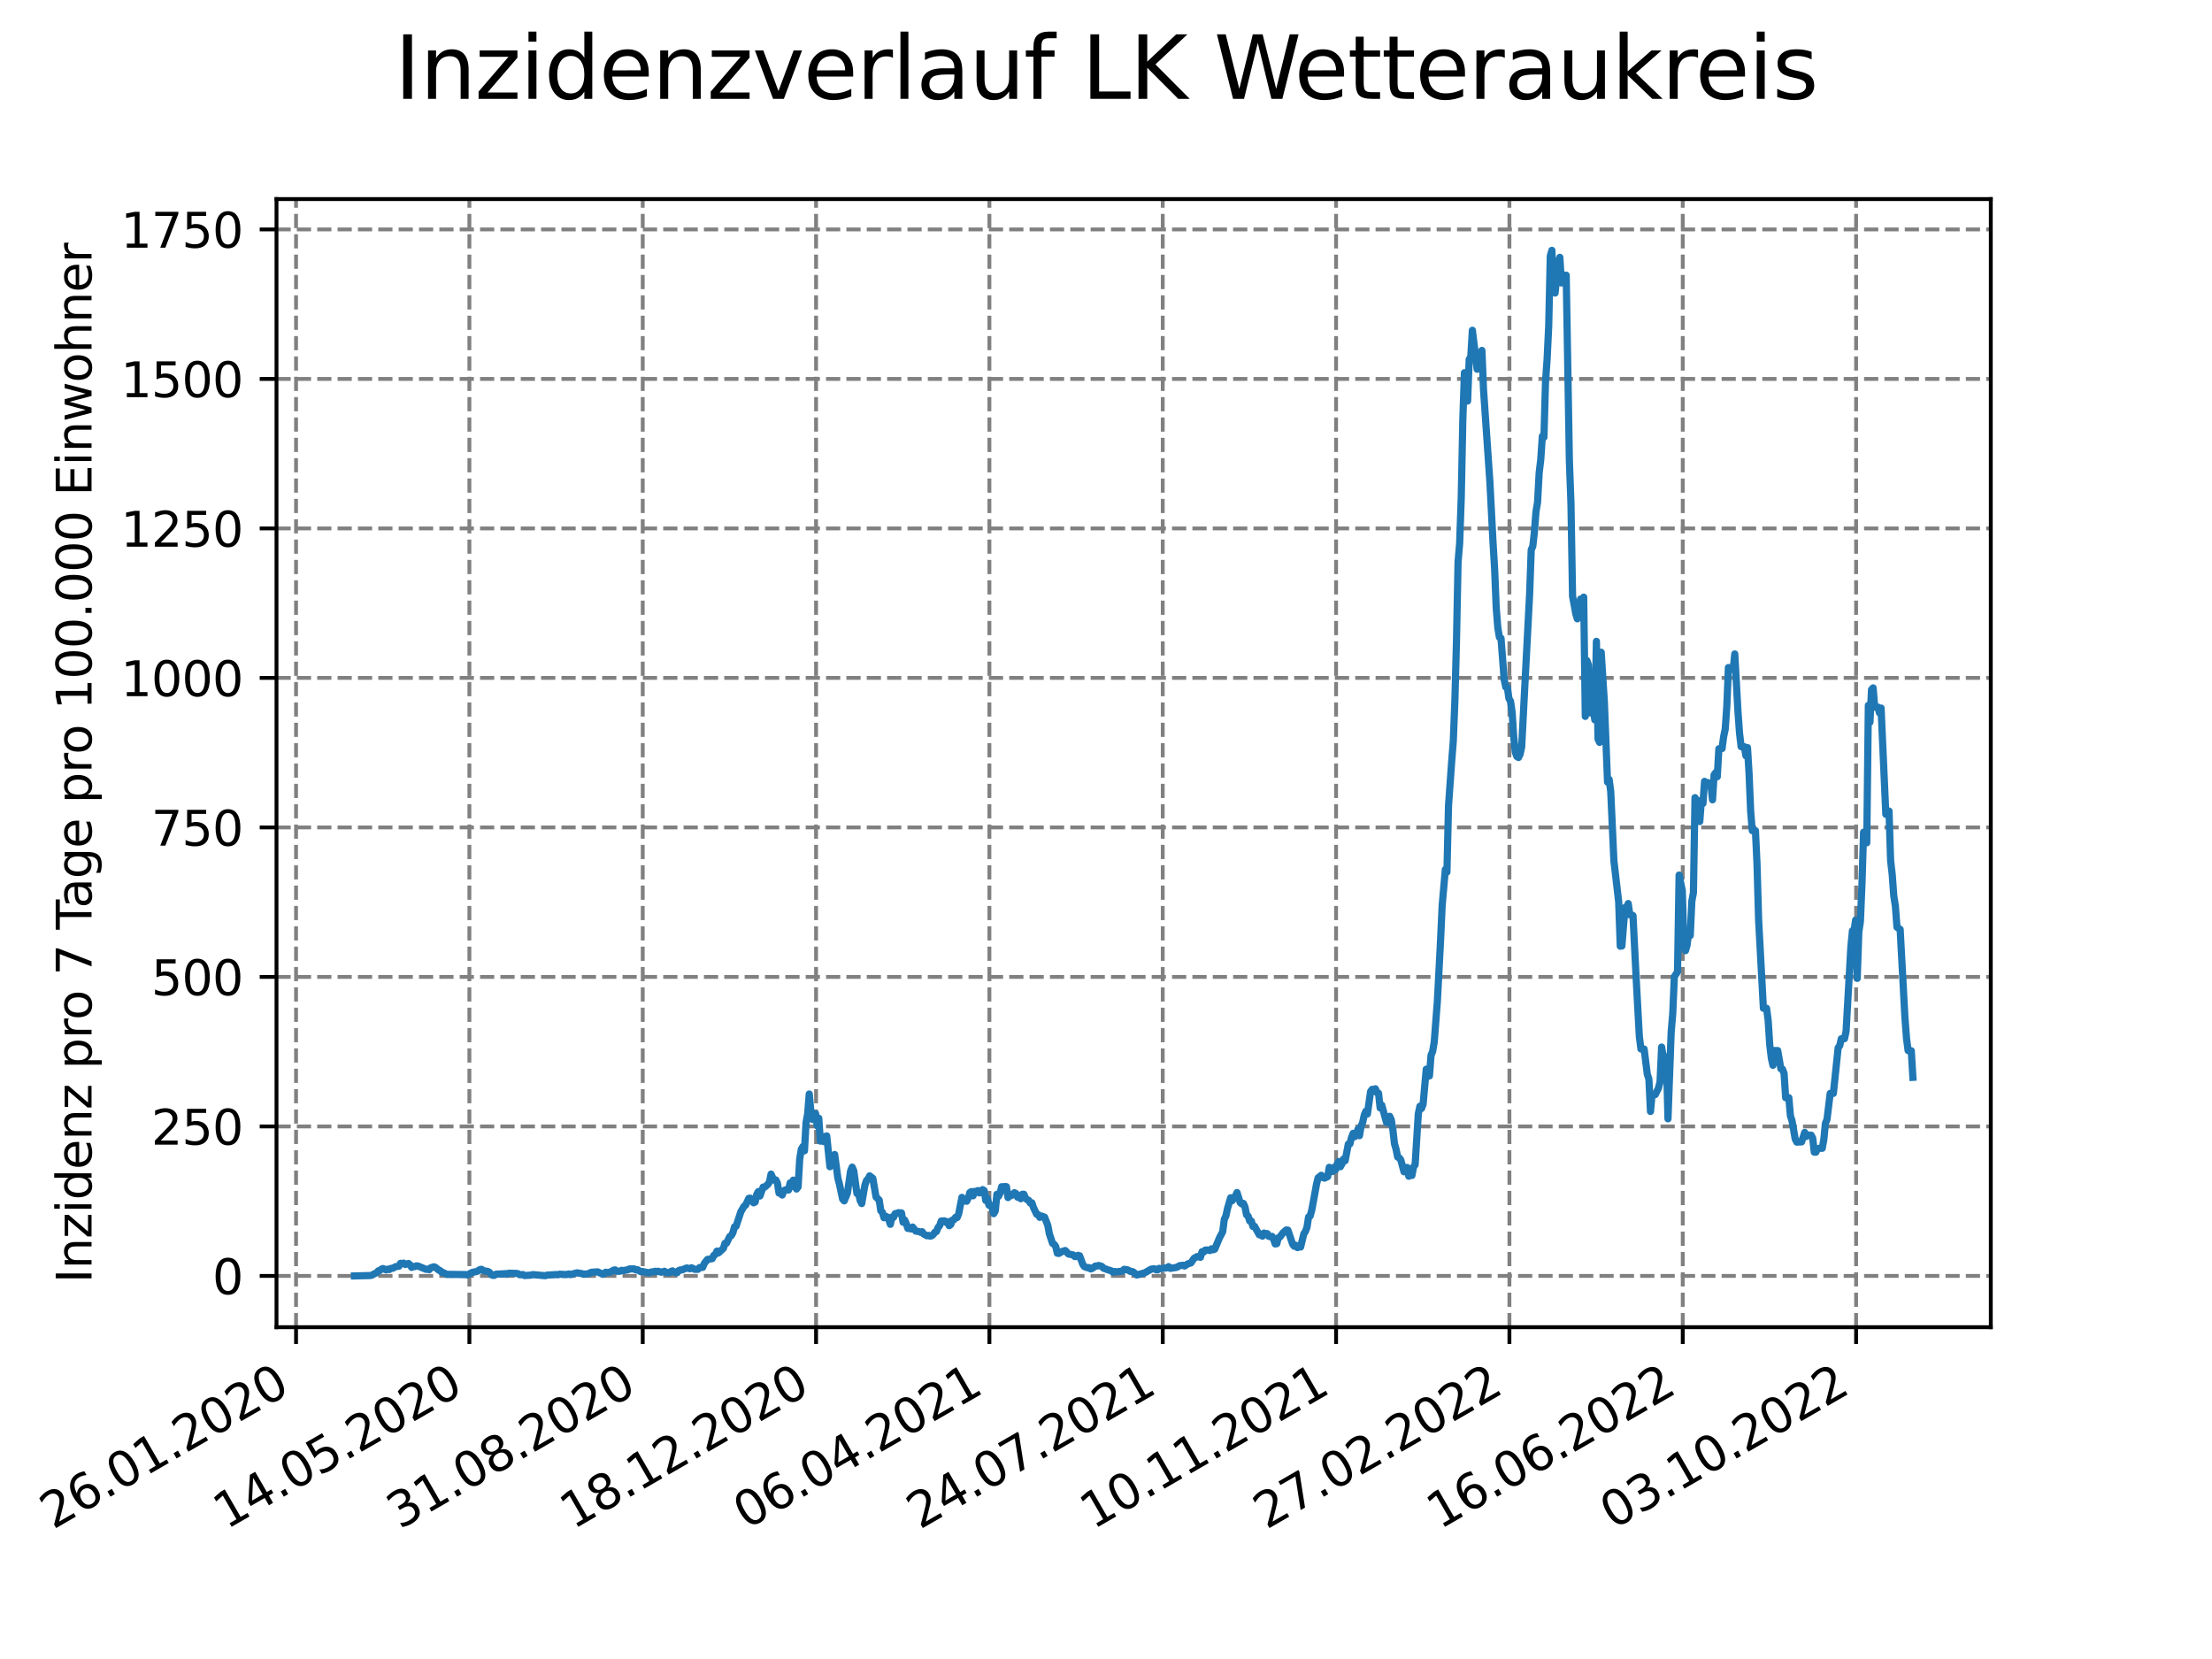 <?xml version="1.0" encoding="utf-8" standalone="no"?>
<!DOCTYPE svg PUBLIC "-//W3C//DTD SVG 1.1//EN"
  "http://www.w3.org/Graphics/SVG/1.1/DTD/svg11.dtd">
<svg xmlns:xlink="http://www.w3.org/1999/xlink" width="460.8pt" height="345.6pt" viewBox="0 0 460.8 345.6" xmlns="http://www.w3.org/2000/svg" version="1.1">
 <defs>
  <style type="text/css">*{stroke-linejoin: round; stroke-linecap: butt}</style>
 </defs>
 <g id="figure_1">
  <g id="patch_1">
   <path d="M 0 345.6 
L 460.8 345.6 
L 460.8 0 
L 0 0 
z
" style="fill: #ffffff"/>
  </g>
  <g id="axes_1">
   <g id="patch_2">
    <path d="M 57.6 276.48 
L 414.72 276.48 
L 414.72 41.472 
L 57.6 41.472 
z
" style="fill: #ffffff"/>
   </g>
   <g id="matplotlib.axis_1">
    <g id="xtick_1">
     <g id="line2d_1">
      <path d="M 61.672 276.48 
L 61.672 41.472 
" clip-path="url(#p10d4d85342)" style="fill: none; stroke-dasharray: 2.96,1.28; stroke-dashoffset: 0; stroke: #808080; stroke-width: 0.8"/>
     </g>
     <g id="line2d_2">
      <defs>
       <path id="ma38d3b2613" d="M 0 0 
L 0 3.5 
" style="stroke: #000000; stroke-width: 0.8"/>
      </defs>
      <g>
       <use xlink:href="#ma38d3b2613" x="61.672" y="276.48" style="stroke: #000000; stroke-width: 0.8"/>
      </g>
     </g>
     <g id="text_1">
      <!-- 26.01.2020 -->
      <g transform="translate(11.047 318.689) rotate(-30) scale(0.1 -0.1)">
       <defs>
        <path id="DejaVuSans-32" d="M 1228 531 
L 3431 531 
L 3431 0 
L 469 0 
L 469 531 
Q 828 903 1448 1529 
Q 2069 2156 2228 2338 
Q 2531 2678 2651 2914 
Q 2772 3150 2772 3378 
Q 2772 3750 2511 3984 
Q 2250 4219 1831 4219 
Q 1534 4219 1204 4116 
Q 875 4013 500 3803 
L 500 4441 
Q 881 4594 1212 4672 
Q 1544 4750 1819 4750 
Q 2544 4750 2975 4387 
Q 3406 4025 3406 3419 
Q 3406 3131 3298 2873 
Q 3191 2616 2906 2266 
Q 2828 2175 2409 1742 
Q 1991 1309 1228 531 
z
" transform="scale(0.016)"/>
        <path id="DejaVuSans-36" d="M 2113 2584 
Q 1688 2584 1439 2293 
Q 1191 2003 1191 1497 
Q 1191 994 1439 701 
Q 1688 409 2113 409 
Q 2538 409 2786 701 
Q 3034 994 3034 1497 
Q 3034 2003 2786 2293 
Q 2538 2584 2113 2584 
z
M 3366 4563 
L 3366 3988 
Q 3128 4100 2886 4159 
Q 2644 4219 2406 4219 
Q 1781 4219 1451 3797 
Q 1122 3375 1075 2522 
Q 1259 2794 1537 2939 
Q 1816 3084 2150 3084 
Q 2853 3084 3261 2657 
Q 3669 2231 3669 1497 
Q 3669 778 3244 343 
Q 2819 -91 2113 -91 
Q 1303 -91 875 529 
Q 447 1150 447 2328 
Q 447 3434 972 4092 
Q 1497 4750 2381 4750 
Q 2619 4750 2861 4703 
Q 3103 4656 3366 4563 
z
" transform="scale(0.016)"/>
        <path id="DejaVuSans-2e" d="M 684 794 
L 1344 794 
L 1344 0 
L 684 0 
L 684 794 
z
" transform="scale(0.016)"/>
        <path id="DejaVuSans-30" d="M 2034 4250 
Q 1547 4250 1301 3770 
Q 1056 3291 1056 2328 
Q 1056 1369 1301 889 
Q 1547 409 2034 409 
Q 2525 409 2770 889 
Q 3016 1369 3016 2328 
Q 3016 3291 2770 3770 
Q 2525 4250 2034 4250 
z
M 2034 4750 
Q 2819 4750 3233 4129 
Q 3647 3509 3647 2328 
Q 3647 1150 3233 529 
Q 2819 -91 2034 -91 
Q 1250 -91 836 529 
Q 422 1150 422 2328 
Q 422 3509 836 4129 
Q 1250 4750 2034 4750 
z
" transform="scale(0.016)"/>
        <path id="DejaVuSans-31" d="M 794 531 
L 1825 531 
L 1825 4091 
L 703 3866 
L 703 4441 
L 1819 4666 
L 2450 4666 
L 2450 531 
L 3481 531 
L 3481 0 
L 794 0 
L 794 531 
z
" transform="scale(0.016)"/>
       </defs>
       <use xlink:href="#DejaVuSans-32"/>
       <use xlink:href="#DejaVuSans-36" x="63.623"/>
       <use xlink:href="#DejaVuSans-2e" x="127.246"/>
       <use xlink:href="#DejaVuSans-30" x="159.033"/>
       <use xlink:href="#DejaVuSans-31" x="222.656"/>
       <use xlink:href="#DejaVuSans-2e" x="286.279"/>
       <use xlink:href="#DejaVuSans-32" x="318.066"/>
       <use xlink:href="#DejaVuSans-30" x="381.689"/>
       <use xlink:href="#DejaVuSans-32" x="445.312"/>
       <use xlink:href="#DejaVuSans-30" x="508.936"/>
      </g>
     </g>
    </g>
    <g id="xtick_2">
     <g id="line2d_3">
      <path d="M 97.782 276.48 
L 97.782 41.472 
" clip-path="url(#p10d4d85342)" style="fill: none; stroke-dasharray: 2.96,1.28; stroke-dashoffset: 0; stroke: #808080; stroke-width: 0.8"/>
     </g>
     <g id="line2d_4">
      <g>
       <use xlink:href="#ma38d3b2613" x="97.782" y="276.48" style="stroke: #000000; stroke-width: 0.8"/>
      </g>
     </g>
     <g id="text_2">
      <!-- 14.05.2020 -->
      <g transform="translate(47.156 318.689) rotate(-30) scale(0.1 -0.1)">
       <defs>
        <path id="DejaVuSans-34" d="M 2419 4116 
L 825 1625 
L 2419 1625 
L 2419 4116 
z
M 2253 4666 
L 3047 4666 
L 3047 1625 
L 3713 1625 
L 3713 1100 
L 3047 1100 
L 3047 0 
L 2419 0 
L 2419 1100 
L 313 1100 
L 313 1709 
L 2253 4666 
z
" transform="scale(0.016)"/>
        <path id="DejaVuSans-35" d="M 691 4666 
L 3169 4666 
L 3169 4134 
L 1269 4134 
L 1269 2991 
Q 1406 3038 1543 3061 
Q 1681 3084 1819 3084 
Q 2600 3084 3056 2656 
Q 3513 2228 3513 1497 
Q 3513 744 3044 326 
Q 2575 -91 1722 -91 
Q 1428 -91 1123 -41 
Q 819 9 494 109 
L 494 744 
Q 775 591 1075 516 
Q 1375 441 1709 441 
Q 2250 441 2565 725 
Q 2881 1009 2881 1497 
Q 2881 1984 2565 2268 
Q 2250 2553 1709 2553 
Q 1456 2553 1204 2497 
Q 953 2441 691 2322 
L 691 4666 
z
" transform="scale(0.016)"/>
       </defs>
       <use xlink:href="#DejaVuSans-31"/>
       <use xlink:href="#DejaVuSans-34" x="63.623"/>
       <use xlink:href="#DejaVuSans-2e" x="127.246"/>
       <use xlink:href="#DejaVuSans-30" x="159.033"/>
       <use xlink:href="#DejaVuSans-35" x="222.656"/>
       <use xlink:href="#DejaVuSans-2e" x="286.279"/>
       <use xlink:href="#DejaVuSans-32" x="318.066"/>
       <use xlink:href="#DejaVuSans-30" x="381.689"/>
       <use xlink:href="#DejaVuSans-32" x="445.312"/>
       <use xlink:href="#DejaVuSans-30" x="508.936"/>
      </g>
     </g>
    </g>
    <g id="xtick_3">
     <g id="line2d_5">
      <path d="M 133.891 276.48 
L 133.891 41.472 
" clip-path="url(#p10d4d85342)" style="fill: none; stroke-dasharray: 2.96,1.28; stroke-dashoffset: 0; stroke: #808080; stroke-width: 0.8"/>
     </g>
     <g id="line2d_6">
      <g>
       <use xlink:href="#ma38d3b2613" x="133.891" y="276.48" style="stroke: #000000; stroke-width: 0.8"/>
      </g>
     </g>
     <g id="text_3">
      <!-- 31.08.2020 -->
      <g transform="translate(83.266 318.689) rotate(-30) scale(0.1 -0.1)">
       <defs>
        <path id="DejaVuSans-33" d="M 2597 2516 
Q 3050 2419 3304 2112 
Q 3559 1806 3559 1356 
Q 3559 666 3084 287 
Q 2609 -91 1734 -91 
Q 1441 -91 1130 -33 
Q 819 25 488 141 
L 488 750 
Q 750 597 1062 519 
Q 1375 441 1716 441 
Q 2309 441 2620 675 
Q 2931 909 2931 1356 
Q 2931 1769 2642 2001 
Q 2353 2234 1838 2234 
L 1294 2234 
L 1294 2753 
L 1863 2753 
Q 2328 2753 2575 2939 
Q 2822 3125 2822 3475 
Q 2822 3834 2567 4026 
Q 2313 4219 1838 4219 
Q 1578 4219 1281 4162 
Q 984 4106 628 3988 
L 628 4550 
Q 988 4650 1302 4700 
Q 1616 4750 1894 4750 
Q 2613 4750 3031 4423 
Q 3450 4097 3450 3541 
Q 3450 3153 3228 2886 
Q 3006 2619 2597 2516 
z
" transform="scale(0.016)"/>
        <path id="DejaVuSans-38" d="M 2034 2216 
Q 1584 2216 1326 1975 
Q 1069 1734 1069 1313 
Q 1069 891 1326 650 
Q 1584 409 2034 409 
Q 2484 409 2743 651 
Q 3003 894 3003 1313 
Q 3003 1734 2745 1975 
Q 2488 2216 2034 2216 
z
M 1403 2484 
Q 997 2584 770 2862 
Q 544 3141 544 3541 
Q 544 4100 942 4425 
Q 1341 4750 2034 4750 
Q 2731 4750 3128 4425 
Q 3525 4100 3525 3541 
Q 3525 3141 3298 2862 
Q 3072 2584 2669 2484 
Q 3125 2378 3379 2068 
Q 3634 1759 3634 1313 
Q 3634 634 3220 271 
Q 2806 -91 2034 -91 
Q 1263 -91 848 271 
Q 434 634 434 1313 
Q 434 1759 690 2068 
Q 947 2378 1403 2484 
z
M 1172 3481 
Q 1172 3119 1398 2916 
Q 1625 2713 2034 2713 
Q 2441 2713 2670 2916 
Q 2900 3119 2900 3481 
Q 2900 3844 2670 4047 
Q 2441 4250 2034 4250 
Q 1625 4250 1398 4047 
Q 1172 3844 1172 3481 
z
" transform="scale(0.016)"/>
       </defs>
       <use xlink:href="#DejaVuSans-33"/>
       <use xlink:href="#DejaVuSans-31" x="63.623"/>
       <use xlink:href="#DejaVuSans-2e" x="127.246"/>
       <use xlink:href="#DejaVuSans-30" x="159.033"/>
       <use xlink:href="#DejaVuSans-38" x="222.656"/>
       <use xlink:href="#DejaVuSans-2e" x="286.279"/>
       <use xlink:href="#DejaVuSans-32" x="318.066"/>
       <use xlink:href="#DejaVuSans-30" x="381.689"/>
       <use xlink:href="#DejaVuSans-32" x="445.312"/>
       <use xlink:href="#DejaVuSans-30" x="508.936"/>
      </g>
     </g>
    </g>
    <g id="xtick_4">
     <g id="line2d_7">
      <path d="M 170.001 276.48 
L 170.001 41.472 
" clip-path="url(#p10d4d85342)" style="fill: none; stroke-dasharray: 2.96,1.28; stroke-dashoffset: 0; stroke: #808080; stroke-width: 0.8"/>
     </g>
     <g id="line2d_8">
      <g>
       <use xlink:href="#ma38d3b2613" x="170.001" y="276.48" style="stroke: #000000; stroke-width: 0.8"/>
      </g>
     </g>
     <g id="text_4">
      <!-- 18.12.2020 -->
      <g transform="translate(119.375 318.689) rotate(-30) scale(0.1 -0.1)">
       <use xlink:href="#DejaVuSans-31"/>
       <use xlink:href="#DejaVuSans-38" x="63.623"/>
       <use xlink:href="#DejaVuSans-2e" x="127.246"/>
       <use xlink:href="#DejaVuSans-31" x="159.033"/>
       <use xlink:href="#DejaVuSans-32" x="222.656"/>
       <use xlink:href="#DejaVuSans-2e" x="286.279"/>
       <use xlink:href="#DejaVuSans-32" x="318.066"/>
       <use xlink:href="#DejaVuSans-30" x="381.689"/>
       <use xlink:href="#DejaVuSans-32" x="445.312"/>
       <use xlink:href="#DejaVuSans-30" x="508.936"/>
      </g>
     </g>
    </g>
    <g id="xtick_5">
     <g id="line2d_9">
      <path d="M 206.11 276.48 
L 206.11 41.472 
" clip-path="url(#p10d4d85342)" style="fill: none; stroke-dasharray: 2.96,1.28; stroke-dashoffset: 0; stroke: #808080; stroke-width: 0.8"/>
     </g>
     <g id="line2d_10">
      <g>
       <use xlink:href="#ma38d3b2613" x="206.11" y="276.48" style="stroke: #000000; stroke-width: 0.8"/>
      </g>
     </g>
     <g id="text_5">
      <!-- 06.04.2021 -->
      <g transform="translate(155.485 318.689) rotate(-30) scale(0.1 -0.1)">
       <use xlink:href="#DejaVuSans-30"/>
       <use xlink:href="#DejaVuSans-36" x="63.623"/>
       <use xlink:href="#DejaVuSans-2e" x="127.246"/>
       <use xlink:href="#DejaVuSans-30" x="159.033"/>
       <use xlink:href="#DejaVuSans-34" x="222.656"/>
       <use xlink:href="#DejaVuSans-2e" x="286.279"/>
       <use xlink:href="#DejaVuSans-32" x="318.066"/>
       <use xlink:href="#DejaVuSans-30" x="381.689"/>
       <use xlink:href="#DejaVuSans-32" x="445.312"/>
       <use xlink:href="#DejaVuSans-31" x="508.936"/>
      </g>
     </g>
    </g>
    <g id="xtick_6">
     <g id="line2d_11">
      <path d="M 242.22 276.48 
L 242.22 41.472 
" clip-path="url(#p10d4d85342)" style="fill: none; stroke-dasharray: 2.96,1.28; stroke-dashoffset: 0; stroke: #808080; stroke-width: 0.8"/>
     </g>
     <g id="line2d_12">
      <g>
       <use xlink:href="#ma38d3b2613" x="242.22" y="276.48" style="stroke: #000000; stroke-width: 0.8"/>
      </g>
     </g>
     <g id="text_6">
      <!-- 24.07.2021 -->
      <g transform="translate(191.594 318.689) rotate(-30) scale(0.1 -0.1)">
       <defs>
        <path id="DejaVuSans-37" d="M 525 4666 
L 3525 4666 
L 3525 4397 
L 1831 0 
L 1172 0 
L 2766 4134 
L 525 4134 
L 525 4666 
z
" transform="scale(0.016)"/>
       </defs>
       <use xlink:href="#DejaVuSans-32"/>
       <use xlink:href="#DejaVuSans-34" x="63.623"/>
       <use xlink:href="#DejaVuSans-2e" x="127.246"/>
       <use xlink:href="#DejaVuSans-30" x="159.033"/>
       <use xlink:href="#DejaVuSans-37" x="222.656"/>
       <use xlink:href="#DejaVuSans-2e" x="286.279"/>
       <use xlink:href="#DejaVuSans-32" x="318.066"/>
       <use xlink:href="#DejaVuSans-30" x="381.689"/>
       <use xlink:href="#DejaVuSans-32" x="445.312"/>
       <use xlink:href="#DejaVuSans-31" x="508.936"/>
      </g>
     </g>
    </g>
    <g id="xtick_7">
     <g id="line2d_13">
      <path d="M 278.329 276.48 
L 278.329 41.472 
" clip-path="url(#p10d4d85342)" style="fill: none; stroke-dasharray: 2.96,1.28; stroke-dashoffset: 0; stroke: #808080; stroke-width: 0.8"/>
     </g>
     <g id="line2d_14">
      <g>
       <use xlink:href="#ma38d3b2613" x="278.329" y="276.48" style="stroke: #000000; stroke-width: 0.8"/>
      </g>
     </g>
     <g id="text_7">
      <!-- 10.11.2021 -->
      <g transform="translate(227.704 318.689) rotate(-30) scale(0.1 -0.1)">
       <use xlink:href="#DejaVuSans-31"/>
       <use xlink:href="#DejaVuSans-30" x="63.623"/>
       <use xlink:href="#DejaVuSans-2e" x="127.246"/>
       <use xlink:href="#DejaVuSans-31" x="159.033"/>
       <use xlink:href="#DejaVuSans-31" x="222.656"/>
       <use xlink:href="#DejaVuSans-2e" x="286.279"/>
       <use xlink:href="#DejaVuSans-32" x="318.066"/>
       <use xlink:href="#DejaVuSans-30" x="381.689"/>
       <use xlink:href="#DejaVuSans-32" x="445.312"/>
       <use xlink:href="#DejaVuSans-31" x="508.936"/>
      </g>
     </g>
    </g>
    <g id="xtick_8">
     <g id="line2d_15">
      <path d="M 314.439 276.48 
L 314.439 41.472 
" clip-path="url(#p10d4d85342)" style="fill: none; stroke-dasharray: 2.96,1.28; stroke-dashoffset: 0; stroke: #808080; stroke-width: 0.8"/>
     </g>
     <g id="line2d_16">
      <g>
       <use xlink:href="#ma38d3b2613" x="314.439" y="276.48" style="stroke: #000000; stroke-width: 0.8"/>
      </g>
     </g>
     <g id="text_8">
      <!-- 27.02.2022 -->
      <g transform="translate(263.814 318.689) rotate(-30) scale(0.1 -0.1)">
       <use xlink:href="#DejaVuSans-32"/>
       <use xlink:href="#DejaVuSans-37" x="63.623"/>
       <use xlink:href="#DejaVuSans-2e" x="127.246"/>
       <use xlink:href="#DejaVuSans-30" x="159.033"/>
       <use xlink:href="#DejaVuSans-32" x="222.656"/>
       <use xlink:href="#DejaVuSans-2e" x="286.279"/>
       <use xlink:href="#DejaVuSans-32" x="318.066"/>
       <use xlink:href="#DejaVuSans-30" x="381.689"/>
       <use xlink:href="#DejaVuSans-32" x="445.312"/>
       <use xlink:href="#DejaVuSans-32" x="508.936"/>
      </g>
     </g>
    </g>
    <g id="xtick_9">
     <g id="line2d_17">
      <path d="M 350.548 276.48 
L 350.548 41.472 
" clip-path="url(#p10d4d85342)" style="fill: none; stroke-dasharray: 2.96,1.28; stroke-dashoffset: 0; stroke: #808080; stroke-width: 0.8"/>
     </g>
     <g id="line2d_18">
      <g>
       <use xlink:href="#ma38d3b2613" x="350.548" y="276.48" style="stroke: #000000; stroke-width: 0.8"/>
      </g>
     </g>
     <g id="text_9">
      <!-- 16.06.2022 -->
      <g transform="translate(299.923 318.689) rotate(-30) scale(0.1 -0.1)">
       <use xlink:href="#DejaVuSans-31"/>
       <use xlink:href="#DejaVuSans-36" x="63.623"/>
       <use xlink:href="#DejaVuSans-2e" x="127.246"/>
       <use xlink:href="#DejaVuSans-30" x="159.033"/>
       <use xlink:href="#DejaVuSans-36" x="222.656"/>
       <use xlink:href="#DejaVuSans-2e" x="286.279"/>
       <use xlink:href="#DejaVuSans-32" x="318.066"/>
       <use xlink:href="#DejaVuSans-30" x="381.689"/>
       <use xlink:href="#DejaVuSans-32" x="445.312"/>
       <use xlink:href="#DejaVuSans-32" x="508.936"/>
      </g>
     </g>
    </g>
    <g id="xtick_10">
     <g id="line2d_19">
      <path d="M 386.658 276.48 
L 386.658 41.472 
" clip-path="url(#p10d4d85342)" style="fill: none; stroke-dasharray: 2.96,1.28; stroke-dashoffset: 0; stroke: #808080; stroke-width: 0.8"/>
     </g>
     <g id="line2d_20">
      <g>
       <use xlink:href="#ma38d3b2613" x="386.658" y="276.48" style="stroke: #000000; stroke-width: 0.8"/>
      </g>
     </g>
     <g id="text_10">
      <!-- 03.10.2022 -->
      <g transform="translate(336.033 318.689) rotate(-30) scale(0.1 -0.1)">
       <use xlink:href="#DejaVuSans-30"/>
       <use xlink:href="#DejaVuSans-33" x="63.623"/>
       <use xlink:href="#DejaVuSans-2e" x="127.246"/>
       <use xlink:href="#DejaVuSans-31" x="159.033"/>
       <use xlink:href="#DejaVuSans-30" x="222.656"/>
       <use xlink:href="#DejaVuSans-2e" x="286.279"/>
       <use xlink:href="#DejaVuSans-32" x="318.066"/>
       <use xlink:href="#DejaVuSans-30" x="381.689"/>
       <use xlink:href="#DejaVuSans-32" x="445.312"/>
       <use xlink:href="#DejaVuSans-32" x="508.936"/>
      </g>
     </g>
    </g>
   </g>
   <g id="matplotlib.axis_2">
    <g id="ytick_1">
     <g id="line2d_21">
      <path d="M 57.6 265.798 
L 414.72 265.798 
" clip-path="url(#p10d4d85342)" style="fill: none; stroke-dasharray: 2.96,1.28; stroke-dashoffset: 0; stroke: #808080; stroke-width: 0.8"/>
     </g>
     <g id="line2d_22">
      <defs>
       <path id="m87273dc7ce" d="M 0 0 
L -3.5 0 
" style="stroke: #000000; stroke-width: 0.8"/>
      </defs>
      <g>
       <use xlink:href="#m87273dc7ce" x="57.6" y="265.798" style="stroke: #000000; stroke-width: 0.8"/>
      </g>
     </g>
     <g id="text_11">
      <!-- 0 -->
      <g transform="translate(44.237 269.597) scale(0.1 -0.1)">
       <use xlink:href="#DejaVuSans-30"/>
      </g>
     </g>
    </g>
    <g id="ytick_2">
     <g id="line2d_23">
      <path d="M 57.6 234.654 
L 414.72 234.654 
" clip-path="url(#p10d4d85342)" style="fill: none; stroke-dasharray: 2.96,1.28; stroke-dashoffset: 0; stroke: #808080; stroke-width: 0.8"/>
     </g>
     <g id="line2d_24">
      <g>
       <use xlink:href="#m87273dc7ce" x="57.6" y="234.654" style="stroke: #000000; stroke-width: 0.8"/>
      </g>
     </g>
     <g id="text_12">
      <!-- 250 -->
      <g transform="translate(31.512 238.454) scale(0.1 -0.1)">
       <use xlink:href="#DejaVuSans-32"/>
       <use xlink:href="#DejaVuSans-35" x="63.623"/>
       <use xlink:href="#DejaVuSans-30" x="127.246"/>
      </g>
     </g>
    </g>
    <g id="ytick_3">
     <g id="line2d_25">
      <path d="M 57.6 203.511 
L 414.72 203.511 
" clip-path="url(#p10d4d85342)" style="fill: none; stroke-dasharray: 2.96,1.28; stroke-dashoffset: 0; stroke: #808080; stroke-width: 0.8"/>
     </g>
     <g id="line2d_26">
      <g>
       <use xlink:href="#m87273dc7ce" x="57.6" y="203.511" style="stroke: #000000; stroke-width: 0.8"/>
      </g>
     </g>
     <g id="text_13">
      <!-- 500 -->
      <g transform="translate(31.512 207.31) scale(0.1 -0.1)">
       <use xlink:href="#DejaVuSans-35"/>
       <use xlink:href="#DejaVuSans-30" x="63.623"/>
       <use xlink:href="#DejaVuSans-30" x="127.246"/>
      </g>
     </g>
    </g>
    <g id="ytick_4">
     <g id="line2d_27">
      <path d="M 57.6 172.367 
L 414.72 172.367 
" clip-path="url(#p10d4d85342)" style="fill: none; stroke-dasharray: 2.96,1.28; stroke-dashoffset: 0; stroke: #808080; stroke-width: 0.8"/>
     </g>
     <g id="line2d_28">
      <g>
       <use xlink:href="#m87273dc7ce" x="57.6" y="172.367" style="stroke: #000000; stroke-width: 0.8"/>
      </g>
     </g>
     <g id="text_14">
      <!-- 750 -->
      <g transform="translate(31.512 176.167) scale(0.1 -0.1)">
       <use xlink:href="#DejaVuSans-37"/>
       <use xlink:href="#DejaVuSans-35" x="63.623"/>
       <use xlink:href="#DejaVuSans-30" x="127.246"/>
      </g>
     </g>
    </g>
    <g id="ytick_5">
     <g id="line2d_29">
      <path d="M 57.6 141.224 
L 414.72 141.224 
" clip-path="url(#p10d4d85342)" style="fill: none; stroke-dasharray: 2.96,1.28; stroke-dashoffset: 0; stroke: #808080; stroke-width: 0.8"/>
     </g>
     <g id="line2d_30">
      <g>
       <use xlink:href="#m87273dc7ce" x="57.6" y="141.224" style="stroke: #000000; stroke-width: 0.8"/>
      </g>
     </g>
     <g id="text_15">
      <!-- 1000 -->
      <g transform="translate(25.15 145.023) scale(0.1 -0.1)">
       <use xlink:href="#DejaVuSans-31"/>
       <use xlink:href="#DejaVuSans-30" x="63.623"/>
       <use xlink:href="#DejaVuSans-30" x="127.246"/>
       <use xlink:href="#DejaVuSans-30" x="190.869"/>
      </g>
     </g>
    </g>
    <g id="ytick_6">
     <g id="line2d_31">
      <path d="M 57.6 110.08 
L 414.72 110.08 
" clip-path="url(#p10d4d85342)" style="fill: none; stroke-dasharray: 2.96,1.28; stroke-dashoffset: 0; stroke: #808080; stroke-width: 0.8"/>
     </g>
     <g id="line2d_32">
      <g>
       <use xlink:href="#m87273dc7ce" x="57.6" y="110.08" style="stroke: #000000; stroke-width: 0.8"/>
      </g>
     </g>
     <g id="text_16">
      <!-- 1250 -->
      <g transform="translate(25.15 113.88) scale(0.1 -0.1)">
       <use xlink:href="#DejaVuSans-31"/>
       <use xlink:href="#DejaVuSans-32" x="63.623"/>
       <use xlink:href="#DejaVuSans-35" x="127.246"/>
       <use xlink:href="#DejaVuSans-30" x="190.869"/>
      </g>
     </g>
    </g>
    <g id="ytick_7">
     <g id="line2d_33">
      <path d="M 57.6 78.937 
L 414.72 78.937 
" clip-path="url(#p10d4d85342)" style="fill: none; stroke-dasharray: 2.96,1.28; stroke-dashoffset: 0; stroke: #808080; stroke-width: 0.8"/>
     </g>
     <g id="line2d_34">
      <g>
       <use xlink:href="#m87273dc7ce" x="57.6" y="78.937" style="stroke: #000000; stroke-width: 0.8"/>
      </g>
     </g>
     <g id="text_17">
      <!-- 1500 -->
      <g transform="translate(25.15 82.736) scale(0.1 -0.1)">
       <use xlink:href="#DejaVuSans-31"/>
       <use xlink:href="#DejaVuSans-35" x="63.623"/>
       <use xlink:href="#DejaVuSans-30" x="127.246"/>
       <use xlink:href="#DejaVuSans-30" x="190.869"/>
      </g>
     </g>
    </g>
    <g id="ytick_8">
     <g id="line2d_35">
      <path d="M 57.6 47.794 
L 414.72 47.794 
" clip-path="url(#p10d4d85342)" style="fill: none; stroke-dasharray: 2.96,1.28; stroke-dashoffset: 0; stroke: #808080; stroke-width: 0.8"/>
     </g>
     <g id="line2d_36">
      <g>
       <use xlink:href="#m87273dc7ce" x="57.6" y="47.794" style="stroke: #000000; stroke-width: 0.8"/>
      </g>
     </g>
     <g id="text_18">
      <!-- 1750 -->
      <g transform="translate(25.15 51.593) scale(0.1 -0.1)">
       <use xlink:href="#DejaVuSans-31"/>
       <use xlink:href="#DejaVuSans-37" x="63.623"/>
       <use xlink:href="#DejaVuSans-35" x="127.246"/>
       <use xlink:href="#DejaVuSans-30" x="190.869"/>
      </g>
     </g>
    </g>
    <g id="text_19">
     <!-- Inzidenz pro 7 Tage pro 100.000 Einwohner -->
     <g transform="translate(19.07 267.301) rotate(-90) scale(0.1 -0.1)">
      <defs>
       <path id="DejaVuSans-49" d="M 628 4666 
L 1259 4666 
L 1259 0 
L 628 0 
L 628 4666 
z
" transform="scale(0.016)"/>
       <path id="DejaVuSans-6e" d="M 3513 2113 
L 3513 0 
L 2938 0 
L 2938 2094 
Q 2938 2591 2744 2837 
Q 2550 3084 2163 3084 
Q 1697 3084 1428 2787 
Q 1159 2491 1159 1978 
L 1159 0 
L 581 0 
L 581 3500 
L 1159 3500 
L 1159 2956 
Q 1366 3272 1645 3428 
Q 1925 3584 2291 3584 
Q 2894 3584 3203 3211 
Q 3513 2838 3513 2113 
z
" transform="scale(0.016)"/>
       <path id="DejaVuSans-7a" d="M 353 3500 
L 3084 3500 
L 3084 2975 
L 922 459 
L 3084 459 
L 3084 0 
L 275 0 
L 275 525 
L 2438 3041 
L 353 3041 
L 353 3500 
z
" transform="scale(0.016)"/>
       <path id="DejaVuSans-69" d="M 603 3500 
L 1178 3500 
L 1178 0 
L 603 0 
L 603 3500 
z
M 603 4863 
L 1178 4863 
L 1178 4134 
L 603 4134 
L 603 4863 
z
" transform="scale(0.016)"/>
       <path id="DejaVuSans-64" d="M 2906 2969 
L 2906 4863 
L 3481 4863 
L 3481 0 
L 2906 0 
L 2906 525 
Q 2725 213 2448 61 
Q 2172 -91 1784 -91 
Q 1150 -91 751 415 
Q 353 922 353 1747 
Q 353 2572 751 3078 
Q 1150 3584 1784 3584 
Q 2172 3584 2448 3432 
Q 2725 3281 2906 2969 
z
M 947 1747 
Q 947 1113 1208 752 
Q 1469 391 1925 391 
Q 2381 391 2643 752 
Q 2906 1113 2906 1747 
Q 2906 2381 2643 2742 
Q 2381 3103 1925 3103 
Q 1469 3103 1208 2742 
Q 947 2381 947 1747 
z
" transform="scale(0.016)"/>
       <path id="DejaVuSans-65" d="M 3597 1894 
L 3597 1613 
L 953 1613 
Q 991 1019 1311 708 
Q 1631 397 2203 397 
Q 2534 397 2845 478 
Q 3156 559 3463 722 
L 3463 178 
Q 3153 47 2828 -22 
Q 2503 -91 2169 -91 
Q 1331 -91 842 396 
Q 353 884 353 1716 
Q 353 2575 817 3079 
Q 1281 3584 2069 3584 
Q 2775 3584 3186 3129 
Q 3597 2675 3597 1894 
z
M 3022 2063 
Q 3016 2534 2758 2815 
Q 2500 3097 2075 3097 
Q 1594 3097 1305 2825 
Q 1016 2553 972 2059 
L 3022 2063 
z
" transform="scale(0.016)"/>
       <path id="DejaVuSans-20" transform="scale(0.016)"/>
       <path id="DejaVuSans-70" d="M 1159 525 
L 1159 -1331 
L 581 -1331 
L 581 3500 
L 1159 3500 
L 1159 2969 
Q 1341 3281 1617 3432 
Q 1894 3584 2278 3584 
Q 2916 3584 3314 3078 
Q 3713 2572 3713 1747 
Q 3713 922 3314 415 
Q 2916 -91 2278 -91 
Q 1894 -91 1617 61 
Q 1341 213 1159 525 
z
M 3116 1747 
Q 3116 2381 2855 2742 
Q 2594 3103 2138 3103 
Q 1681 3103 1420 2742 
Q 1159 2381 1159 1747 
Q 1159 1113 1420 752 
Q 1681 391 2138 391 
Q 2594 391 2855 752 
Q 3116 1113 3116 1747 
z
" transform="scale(0.016)"/>
       <path id="DejaVuSans-72" d="M 2631 2963 
Q 2534 3019 2420 3045 
Q 2306 3072 2169 3072 
Q 1681 3072 1420 2755 
Q 1159 2438 1159 1844 
L 1159 0 
L 581 0 
L 581 3500 
L 1159 3500 
L 1159 2956 
Q 1341 3275 1631 3429 
Q 1922 3584 2338 3584 
Q 2397 3584 2469 3576 
Q 2541 3569 2628 3553 
L 2631 2963 
z
" transform="scale(0.016)"/>
       <path id="DejaVuSans-6f" d="M 1959 3097 
Q 1497 3097 1228 2736 
Q 959 2375 959 1747 
Q 959 1119 1226 758 
Q 1494 397 1959 397 
Q 2419 397 2687 759 
Q 2956 1122 2956 1747 
Q 2956 2369 2687 2733 
Q 2419 3097 1959 3097 
z
M 1959 3584 
Q 2709 3584 3137 3096 
Q 3566 2609 3566 1747 
Q 3566 888 3137 398 
Q 2709 -91 1959 -91 
Q 1206 -91 779 398 
Q 353 888 353 1747 
Q 353 2609 779 3096 
Q 1206 3584 1959 3584 
z
" transform="scale(0.016)"/>
       <path id="DejaVuSans-54" d="M -19 4666 
L 3928 4666 
L 3928 4134 
L 2272 4134 
L 2272 0 
L 1638 0 
L 1638 4134 
L -19 4134 
L -19 4666 
z
" transform="scale(0.016)"/>
       <path id="DejaVuSans-61" d="M 2194 1759 
Q 1497 1759 1228 1600 
Q 959 1441 959 1056 
Q 959 750 1161 570 
Q 1363 391 1709 391 
Q 2188 391 2477 730 
Q 2766 1069 2766 1631 
L 2766 1759 
L 2194 1759 
z
M 3341 1997 
L 3341 0 
L 2766 0 
L 2766 531 
Q 2569 213 2275 61 
Q 1981 -91 1556 -91 
Q 1019 -91 701 211 
Q 384 513 384 1019 
Q 384 1609 779 1909 
Q 1175 2209 1959 2209 
L 2766 2209 
L 2766 2266 
Q 2766 2663 2505 2880 
Q 2244 3097 1772 3097 
Q 1472 3097 1187 3025 
Q 903 2953 641 2809 
L 641 3341 
Q 956 3463 1253 3523 
Q 1550 3584 1831 3584 
Q 2591 3584 2966 3190 
Q 3341 2797 3341 1997 
z
" transform="scale(0.016)"/>
       <path id="DejaVuSans-67" d="M 2906 1791 
Q 2906 2416 2648 2759 
Q 2391 3103 1925 3103 
Q 1463 3103 1205 2759 
Q 947 2416 947 1791 
Q 947 1169 1205 825 
Q 1463 481 1925 481 
Q 2391 481 2648 825 
Q 2906 1169 2906 1791 
z
M 3481 434 
Q 3481 -459 3084 -895 
Q 2688 -1331 1869 -1331 
Q 1566 -1331 1297 -1286 
Q 1028 -1241 775 -1147 
L 775 -588 
Q 1028 -725 1275 -790 
Q 1522 -856 1778 -856 
Q 2344 -856 2625 -561 
Q 2906 -266 2906 331 
L 2906 616 
Q 2728 306 2450 153 
Q 2172 0 1784 0 
Q 1141 0 747 490 
Q 353 981 353 1791 
Q 353 2603 747 3093 
Q 1141 3584 1784 3584 
Q 2172 3584 2450 3431 
Q 2728 3278 2906 2969 
L 2906 3500 
L 3481 3500 
L 3481 434 
z
" transform="scale(0.016)"/>
       <path id="DejaVuSans-45" d="M 628 4666 
L 3578 4666 
L 3578 4134 
L 1259 4134 
L 1259 2753 
L 3481 2753 
L 3481 2222 
L 1259 2222 
L 1259 531 
L 3634 531 
L 3634 0 
L 628 0 
L 628 4666 
z
" transform="scale(0.016)"/>
       <path id="DejaVuSans-77" d="M 269 3500 
L 844 3500 
L 1563 769 
L 2278 3500 
L 2956 3500 
L 3675 769 
L 4391 3500 
L 4966 3500 
L 4050 0 
L 3372 0 
L 2619 2869 
L 1863 0 
L 1184 0 
L 269 3500 
z
" transform="scale(0.016)"/>
       <path id="DejaVuSans-68" d="M 3513 2113 
L 3513 0 
L 2938 0 
L 2938 2094 
Q 2938 2591 2744 2837 
Q 2550 3084 2163 3084 
Q 1697 3084 1428 2787 
Q 1159 2491 1159 1978 
L 1159 0 
L 581 0 
L 581 4863 
L 1159 4863 
L 1159 2956 
Q 1366 3272 1645 3428 
Q 1925 3584 2291 3584 
Q 2894 3584 3203 3211 
Q 3513 2838 3513 2113 
z
" transform="scale(0.016)"/>
      </defs>
      <use xlink:href="#DejaVuSans-49"/>
      <use xlink:href="#DejaVuSans-6e" x="29.492"/>
      <use xlink:href="#DejaVuSans-7a" x="92.871"/>
      <use xlink:href="#DejaVuSans-69" x="145.361"/>
      <use xlink:href="#DejaVuSans-64" x="173.145"/>
      <use xlink:href="#DejaVuSans-65" x="236.621"/>
      <use xlink:href="#DejaVuSans-6e" x="298.145"/>
      <use xlink:href="#DejaVuSans-7a" x="361.523"/>
      <use xlink:href="#DejaVuSans-20" x="414.014"/>
      <use xlink:href="#DejaVuSans-70" x="445.801"/>
      <use xlink:href="#DejaVuSans-72" x="509.277"/>
      <use xlink:href="#DejaVuSans-6f" x="548.141"/>
      <use xlink:href="#DejaVuSans-20" x="609.322"/>
      <use xlink:href="#DejaVuSans-37" x="641.109"/>
      <use xlink:href="#DejaVuSans-20" x="704.732"/>
      <use xlink:href="#DejaVuSans-54" x="736.52"/>
      <use xlink:href="#DejaVuSans-61" x="781.104"/>
      <use xlink:href="#DejaVuSans-67" x="842.383"/>
      <use xlink:href="#DejaVuSans-65" x="905.859"/>
      <use xlink:href="#DejaVuSans-20" x="967.383"/>
      <use xlink:href="#DejaVuSans-70" x="999.17"/>
      <use xlink:href="#DejaVuSans-72" x="1062.646"/>
      <use xlink:href="#DejaVuSans-6f" x="1101.51"/>
      <use xlink:href="#DejaVuSans-20" x="1162.691"/>
      <use xlink:href="#DejaVuSans-31" x="1194.479"/>
      <use xlink:href="#DejaVuSans-30" x="1258.102"/>
      <use xlink:href="#DejaVuSans-30" x="1321.725"/>
      <use xlink:href="#DejaVuSans-2e" x="1385.348"/>
      <use xlink:href="#DejaVuSans-30" x="1417.135"/>
      <use xlink:href="#DejaVuSans-30" x="1480.758"/>
      <use xlink:href="#DejaVuSans-30" x="1544.381"/>
      <use xlink:href="#DejaVuSans-20" x="1608.004"/>
      <use xlink:href="#DejaVuSans-45" x="1639.791"/>
      <use xlink:href="#DejaVuSans-69" x="1702.975"/>
      <use xlink:href="#DejaVuSans-6e" x="1730.758"/>
      <use xlink:href="#DejaVuSans-77" x="1794.137"/>
      <use xlink:href="#DejaVuSans-6f" x="1875.924"/>
      <use xlink:href="#DejaVuSans-68" x="1937.105"/>
      <use xlink:href="#DejaVuSans-6e" x="2000.484"/>
      <use xlink:href="#DejaVuSans-65" x="2063.863"/>
      <use xlink:href="#DejaVuSans-72" x="2125.387"/>
     </g>
    </g>
   </g>
   <g id="line2d_37">
    <path d="M 73.833 265.798 
L 77.146 265.717 
L 77.477 265.636 
L 78.139 265.273 
L 78.471 265.151 
L 78.802 264.747 
L 79.133 264.667 
L 79.464 264.384 
L 79.796 264.263 
L 80.458 264.545 
L 80.79 264.384 
L 81.121 264.465 
L 81.452 264.222 
L 81.783 264.222 
L 82.446 263.859 
L 83.109 263.778 
L 83.44 263.172 
L 83.771 263.212 
L 84.102 263.131 
L 84.434 263.414 
L 85.096 263.212 
L 85.428 263.495 
L 85.759 264.02 
L 86.09 263.818 
L 86.421 263.859 
L 86.753 263.697 
L 87.084 263.737 
L 88.74 264.424 
L 89.072 264.384 
L 89.403 264.505 
L 89.734 264.101 
L 90.397 263.899 
L 90.728 264.02 
L 91.391 264.586 
L 91.722 264.707 
L 92.053 265.071 
L 92.384 265.111 
L 93.047 265.475 
L 93.71 265.475 
L 97.022 265.515 
L 97.354 265.596 
L 98.347 265.071 
L 99.341 264.869 
L 100.004 264.465 
L 100.335 264.424 
L 100.666 264.707 
L 101.66 264.869 
L 101.992 265.071 
L 102.323 265.515 
L 102.654 265.677 
L 102.985 265.677 
L 103.317 265.434 
L 104.973 265.353 
L 105.304 265.313 
L 105.636 265.434 
L 105.967 265.232 
L 107.623 265.273 
L 107.955 265.353 
L 108.286 265.555 
L 108.948 265.515 
L 109.28 265.717 
L 110.605 265.636 
L 110.936 265.515 
L 113.586 265.757 
L 113.918 265.636 
L 115.243 265.555 
L 115.905 265.515 
L 116.237 265.555 
L 116.568 265.434 
L 117.893 265.515 
L 118.556 265.394 
L 118.887 265.515 
L 119.549 265.313 
L 120.212 265.151 
L 121.206 265.313 
L 121.537 265.434 
L 122.531 265.353 
L 123.193 265.03 
L 124.519 264.949 
L 125.512 265.434 
L 125.844 265.353 
L 126.175 265.03 
L 126.506 265.111 
L 127.169 264.99 
L 127.831 264.586 
L 128.163 264.545 
L 128.494 264.828 
L 129.157 264.828 
L 129.488 264.626 
L 129.819 264.707 
L 130.813 264.505 
L 131.144 264.343 
L 132.138 264.343 
L 132.469 264.545 
L 132.801 264.505 
L 133.463 264.909 
L 133.794 264.869 
L 135.12 265.151 
L 135.782 264.949 
L 136.113 264.949 
L 136.445 264.828 
L 136.776 264.909 
L 137.107 264.828 
L 137.77 265.03 
L 138.432 264.828 
L 138.764 265.071 
L 139.426 265.151 
L 139.757 264.869 
L 140.089 264.747 
L 140.751 265.111 
L 141.083 265.111 
L 141.414 264.667 
L 141.745 264.545 
L 142.076 264.545 
L 142.739 264.263 
L 143.07 264.141 
L 143.733 264.303 
L 144.064 264.101 
L 144.727 264.424 
L 145.389 264.424 
L 145.721 264.061 
L 146.383 264.02 
L 146.714 263.212 
L 147.377 262.364 
L 148.371 262.202 
L 148.702 261.515 
L 149.033 261.313 
L 149.365 260.626 
L 149.696 260.99 
L 150.69 260.061 
L 151.021 259.01 
L 151.352 258.97 
L 152.015 257.596 
L 152.346 257.394 
L 152.677 256.788 
L 153.009 255.576 
L 153.34 255.455 
L 154.334 252.425 
L 154.996 251.294 
L 155.328 251.051 
L 155.99 249.637 
L 156.321 249.597 
L 156.984 250.566 
L 157.315 250.405 
L 157.647 248.789 
L 157.978 248.223 
L 158.309 249.152 
L 158.972 247.294 
L 159.303 247.294 
L 159.966 246.728 
L 160.297 246.203 
L 160.628 244.587 
L 160.959 245.355 
L 161.291 245.839 
L 161.622 245.799 
L 161.953 246.486 
L 162.285 248.546 
L 162.616 248.627 
L 162.947 248.95 
L 163.278 248.062 
L 163.61 247.86 
L 164.272 247.9 
L 164.603 246.405 
L 164.935 247.173 
L 165.266 245.839 
L 165.597 247.092 
L 165.929 247.698 
L 166.26 247.253 
L 166.591 241.476 
L 166.922 239.416 
L 167.254 238.85 
L 167.585 239.739 
L 167.916 233.84 
L 168.248 232.022 
L 168.579 227.901 
L 168.91 231.416 
L 169.241 233.194 
L 169.573 232.345 
L 169.904 231.982 
L 170.235 234.527 
L 170.567 232.951 
L 170.898 237.719 
L 171.229 236.911 
L 171.56 237.8 
L 171.892 236.749 
L 172.223 236.628 
L 172.885 243.052 
L 173.217 240.951 
L 173.548 242.244 
L 173.879 240.506 
L 174.542 245.435 
L 174.873 246.688 
L 175.536 249.799 
L 175.867 250.162 
L 176.53 248.546 
L 177.192 243.941 
L 177.523 243.133 
L 177.855 243.9 
L 178.517 248.627 
L 178.849 248.425 
L 179.18 250.082 
L 179.511 250.728 
L 180.174 246.89 
L 180.505 245.92 
L 180.836 245.597 
L 181.167 244.951 
L 181.83 245.476 
L 182.493 249.354 
L 183.155 250.001 
L 183.486 252.223 
L 183.818 252.546 
L 184.149 253.677 
L 184.48 253.354 
L 184.812 253.516 
L 185.143 254.041 
L 185.474 255.051 
L 185.805 253.516 
L 186.137 253.597 
L 186.468 252.829 
L 186.799 252.789 
L 187.131 252.627 
L 187.793 252.667 
L 188.124 254.607 
L 188.456 254.162 
L 188.787 254.889 
L 189.118 255.899 
L 189.449 255.899 
L 189.781 256.021 
L 190.112 255.617 
L 190.775 256.465 
L 191.437 256.546 
L 191.768 256.707 
L 192.1 256.586 
L 192.431 257.071 
L 193.094 257.435 
L 193.425 257.354 
L 193.756 257.515 
L 194.087 257.435 
L 194.419 257.152 
L 194.75 256.707 
L 195.081 256.546 
L 195.413 255.697 
L 195.744 255.334 
L 196.075 254.364 
L 196.738 254.324 
L 197.069 254.647 
L 197.4 254.485 
L 197.732 255.334 
L 198.063 255.091 
L 198.394 254.162 
L 198.725 254.081 
L 199.057 253.597 
L 199.388 253.637 
L 199.719 252.829 
L 200.382 249.435 
L 200.713 250.243 
L 201.044 250.041 
L 201.376 250.243 
L 201.707 249.556 
L 202.038 248.425 
L 202.369 248.223 
L 202.701 249.112 
L 203.032 248.183 
L 203.363 248.385 
L 203.695 248.021 
L 204.026 248.506 
L 204.688 247.819 
L 205.02 248.021 
L 205.351 250.082 
L 205.682 249.637 
L 206.014 251.051 
L 206.345 251.051 
L 206.676 251.657 
L 207.007 252.829 
L 207.339 252.263 
L 207.67 248.789 
L 208.001 249.233 
L 208.332 248.546 
L 208.664 247.213 
L 208.995 247.253 
L 209.326 247.173 
L 209.658 247.213 
L 209.989 249.476 
L 210.32 249.112 
L 210.651 249.072 
L 211.314 248.466 
L 211.645 248.627 
L 211.977 249.395 
L 212.308 249.314 
L 212.639 249.718 
L 212.97 248.789 
L 213.302 248.789 
L 213.633 249.597 
L 213.964 249.92 
L 214.296 250.041 
L 214.627 250.607 
L 214.958 250.566 
L 215.289 251.536 
L 215.952 252.95 
L 216.283 253.031 
L 216.614 253.597 
L 216.946 253.314 
L 217.608 253.556 
L 218.271 255.253 
L 218.602 257.031 
L 219.265 259.01 
L 219.596 259.212 
L 219.927 259.657 
L 220.259 261.071 
L 220.59 261.111 
L 221.252 260.707 
L 221.915 260.505 
L 222.578 261.232 
L 223.571 261.434 
L 223.903 261.758 
L 224.234 261.758 
L 224.565 261.515 
L 224.896 261.596 
L 225.559 263.374 
L 225.89 263.859 
L 226.553 264.101 
L 226.884 264.061 
L 227.215 264.343 
L 227.547 264.222 
L 228.209 263.737 
L 228.541 263.737 
L 228.872 263.616 
L 229.534 263.818 
L 229.866 264.182 
L 230.86 264.545 
L 231.522 264.747 
L 231.853 265.03 
L 232.185 264.869 
L 232.516 264.949 
L 233.841 264.788 
L 234.172 264.424 
L 234.835 264.505 
L 235.497 264.869 
L 235.829 264.869 
L 236.16 265.03 
L 236.823 265.596 
L 238.479 265.151 
L 239.804 264.384 
L 240.467 264.303 
L 240.798 264.505 
L 241.129 264.545 
L 241.46 264.222 
L 241.792 264.303 
L 242.786 264.141 
L 243.117 264.101 
L 243.448 263.859 
L 243.779 264.222 
L 245.105 264.02 
L 245.767 263.657 
L 246.43 263.576 
L 246.761 263.737 
L 247.424 263.293 
L 248.086 263.091 
L 248.749 262.121 
L 249.411 261.758 
L 250.074 261.919 
L 250.405 260.748 
L 250.736 260.828 
L 251.068 260.424 
L 251.399 260.384 
L 252.061 260.505 
L 252.393 260.142 
L 252.724 260.344 
L 253.055 260.222 
L 254.049 257.839 
L 254.712 256.586 
L 255.043 254.001 
L 255.374 253.314 
L 255.706 251.778 
L 256.368 249.516 
L 256.699 250.122 
L 257.031 249.476 
L 257.362 249.152 
L 257.693 248.425 
L 258.356 250.526 
L 258.687 250.809 
L 259.018 250.688 
L 259.35 251.415 
L 259.681 253.071 
L 260.012 253.354 
L 260.343 254.364 
L 260.675 254.364 
L 261.006 255.495 
L 261.337 255.455 
L 262.331 257.233 
L 262.662 257.233 
L 262.994 257.515 
L 263.325 256.869 
L 263.656 256.99 
L 263.988 256.99 
L 264.319 257.556 
L 264.65 257.637 
L 264.981 257.556 
L 265.313 258.122 
L 265.644 259.132 
L 265.975 259.091 
L 266.306 257.839 
L 266.638 257.677 
L 267.3 256.788 
L 267.963 256.223 
L 268.294 256.263 
L 269.288 259.212 
L 269.619 259.616 
L 269.951 259.414 
L 270.282 259.899 
L 270.613 259.738 
L 270.944 259.778 
L 271.607 257.031 
L 271.938 256.546 
L 272.27 255.657 
L 272.601 253.516 
L 272.932 253.314 
L 273.263 252.102 
L 274.257 246.688 
L 274.588 245.355 
L 275.251 244.829 
L 275.582 245.314 
L 275.914 245.435 
L 276.576 245.112 
L 276.907 243.173 
L 277.239 243.819 
L 277.57 244.062 
L 277.901 243.173 
L 278.233 243.658 
L 278.564 242.486 
L 278.895 241.961 
L 279.226 243.052 
L 279.558 242.446 
L 279.889 241.436 
L 280.22 241.799 
L 280.883 238.325 
L 281.214 238.284 
L 281.545 236.951 
L 281.877 236.103 
L 282.208 236.789 
L 282.539 236.426 
L 282.871 235.295 
L 283.202 236.587 
L 283.533 234.608 
L 283.864 233.84 
L 284.196 232.305 
L 284.527 231.497 
L 284.858 232.062 
L 285.521 227.376 
L 285.852 226.931 
L 286.183 227.295 
L 286.515 226.81 
L 286.846 227.618 
L 287.177 227.74 
L 287.508 230.81 
L 287.84 230.204 
L 288.834 233.84 
L 289.165 233.921 
L 289.496 232.547 
L 289.827 233.275 
L 290.159 235.295 
L 290.49 238.244 
L 290.821 239.375 
L 291.153 241.032 
L 291.484 241.193 
L 291.815 241.638 
L 292.478 244.102 
L 292.809 243.213 
L 293.14 243.213 
L 293.471 245.031 
L 293.803 244.425 
L 294.134 244.87 
L 294.465 243.092 
L 294.797 242.648 
L 295.459 232.022 
L 295.79 230.446 
L 296.122 230.931 
L 296.453 230.042 
L 297.116 222.73 
L 297.447 224.184 
L 297.778 224.144 
L 298.109 219.821 
L 298.441 219.053 
L 298.772 217.114 
L 299.435 208.508 
L 300.097 195.863 
L 300.428 188.631 
L 301.091 181.116 
L 301.422 181.682 
L 301.753 167.824 
L 302.416 158.572 
L 302.747 154.37 
L 303.079 145.926 
L 303.41 133.644 
L 303.741 117.08 
L 304.072 113.161 
L 304.404 103.666 
L 304.735 87.344 
L 305.066 77.648 
L 305.398 78.052 
L 305.729 83.546 
L 306.06 74.86 
L 306.391 74.335 
L 306.723 68.8 
L 307.717 76.92 
L 308.048 73.527 
L 308.379 74.819 
L 308.71 73.001 
L 309.042 81.122 
L 310.367 100.353 
L 311.029 113.08 
L 311.361 118.615 
L 311.692 126.655 
L 312.023 130.776 
L 312.354 132.755 
L 312.686 132.957 
L 313.348 141.563 
L 313.68 143.139 
L 314.011 143.219 
L 314.342 145.522 
L 314.673 146.088 
L 315.005 148.391 
L 315.336 153.522 
L 315.667 156.714 
L 315.999 157.602 
L 316.33 157.804 
L 316.661 157.118 
L 316.992 155.623 
L 317.655 142.775 
L 318.649 123.746 
L 318.98 114.534 
L 319.311 113.807 
L 319.643 110.817 
L 319.974 106.575 
L 320.305 104.595 
L 320.636 98.495 
L 320.968 95.748 
L 321.299 90.859 
L 321.63 91.101 
L 321.962 79.466 
L 322.293 74.819 
L 322.624 67.951 
L 322.955 53.326 
L 323.287 52.154 
L 323.618 60.315 
L 323.949 61.043 
L 324.612 54.74 
L 324.943 53.609 
L 325.274 58.942 
L 325.606 57.245 
L 325.937 58.901 
L 326.268 57.326 
L 326.931 95.99 
L 327.262 104.959 
L 327.593 124.19 
L 328.256 127.826 
L 328.587 128.917 
L 328.918 127.867 
L 329.25 124.796 
L 329.581 128.473 
L 329.912 124.392 
L 330.244 149.239 
L 330.575 137.604 
L 330.906 138.533 
L 331.237 148.512 
L 331.569 146.573 
L 331.9 147.906 
L 332.231 149.966 
L 332.563 133.604 
L 332.894 153.966 
L 333.225 154.653 
L 333.556 135.866 
L 334.219 146.249 
L 334.881 162.935 
L 335.213 162.37 
L 335.544 164.875 
L 336.207 179.338 
L 337.2 187.863 
L 337.532 197.115 
L 337.863 197.075 
L 338.526 189.035 
L 338.857 189.237 
L 339.188 188.227 
L 339.519 190.57 
L 339.851 190.57 
L 340.182 190.732 
L 340.845 203.862 
L 341.507 215.942 
L 341.838 218.528 
L 342.501 218.528 
L 343.163 223.78 
L 343.495 224.79 
L 343.826 231.537 
L 344.157 227.982 
L 344.82 228.022 
L 345.482 226.689 
L 345.814 225.396 
L 346.145 218.124 
L 346.476 220.184 
L 347.139 220.184 
L 347.47 233.073 
L 348.133 215.053 
L 348.464 211.134 
L 348.795 203.458 
L 349.458 202.448 
L 349.789 182.288 
L 350.452 185.52 
L 350.783 196.711 
L 351.114 198.044 
L 351.445 196.913 
L 351.777 194.206 
L 352.108 194.893 
L 352.439 187.742 
L 352.771 185.964 
L 353.102 166.167 
L 353.433 166.733 
L 353.764 167.864 
L 354.096 171.137 
L 354.427 166.693 
L 354.758 167.38 
L 355.09 162.774 
L 355.421 163.461 
L 355.752 163.016 
L 356.083 163.461 
L 356.415 163.461 
L 356.746 166.612 
L 357.077 161.4 
L 357.409 160.956 
L 357.74 161.804 
L 358.071 155.986 
L 358.734 155.946 
L 359.065 153.441 
L 359.396 151.906 
L 359.727 147.138 
L 360.059 139.058 
L 360.39 139.422 
L 361.053 139.462 
L 361.384 136.23 
L 362.046 148.189 
L 362.378 152.754 
L 362.709 155.542 
L 363.372 155.542 
L 363.703 157.441 
L 364.034 155.744 
L 364.365 161.158 
L 364.697 169.036 
L 365.028 173.036 
L 365.691 173.036 
L 366.022 180.066 
L 366.353 191.661 
L 367.347 210.044 
L 368.009 210.044 
L 368.341 212.589 
L 368.672 217.68 
L 369.003 220.427 
L 369.335 221.922 
L 369.666 218.851 
L 370.328 218.851 
L 370.991 222.649 
L 371.322 222.73 
L 371.654 223.619 
L 371.985 228.669 
L 372.647 228.669 
L 372.979 232.467 
L 373.31 233.477 
L 373.973 237.274 
L 374.304 237.921 
L 375.298 237.88 
L 375.96 235.901 
L 376.292 236.749 
L 376.623 236.466 
L 377.285 236.466 
L 377.617 237.072 
L 377.948 240.022 
L 378.279 240.022 
L 378.61 239.335 
L 378.942 239.214 
L 379.604 239.214 
L 379.936 237.395 
L 380.267 234.002 
L 380.598 233.194 
L 381.261 227.78 
L 381.923 227.78 
L 382.917 218.286 
L 383.248 217.841 
L 383.58 216.387 
L 384.242 216.387 
L 384.574 214.811 
L 385.567 197.277 
L 385.899 193.883 
L 386.23 193.883 
L 386.561 191.661 
L 386.892 203.822 
L 387.224 194.166 
L 387.555 191.944 
L 387.886 184.025 
L 388.218 173.359 
L 388.549 173.359 
L 388.88 175.581 
L 389.211 146.936 
L 389.543 150.451 
L 389.874 143.664 
L 390.205 143.3 
L 390.537 147.3 
L 391.199 147.3 
L 391.53 148.512 
L 391.862 147.502 
L 392.856 169.642 
L 393.187 169.117 
L 393.518 168.955 
L 393.849 179.298 
L 394.181 182.167 
L 394.512 186.651 
L 394.843 188.752 
L 395.174 193.156 
L 395.837 193.6 
L 396.831 211.983 
L 397.162 216.306 
L 397.493 218.851 
L 398.156 218.892 
L 398.487 224.427 
L 398.487 224.427 
" clip-path="url(#p10d4d85342)" style="fill: none; stroke: #1f77b4; stroke-width: 1.5; stroke-linecap: square"/>
   </g>
   <g id="patch_3">
    <path d="M 57.6 276.48 
L 57.6 41.472 
" style="fill: none; stroke: #000000; stroke-width: 0.8; stroke-linejoin: miter; stroke-linecap: square"/>
   </g>
   <g id="patch_4">
    <path d="M 414.72 276.48 
L 414.72 41.472 
" style="fill: none; stroke: #000000; stroke-width: 0.8; stroke-linejoin: miter; stroke-linecap: square"/>
   </g>
   <g id="patch_5">
    <path d="M 57.6 276.48 
L 414.72 276.48 
" style="fill: none; stroke: #000000; stroke-width: 0.8; stroke-linejoin: miter; stroke-linecap: square"/>
   </g>
   <g id="patch_6">
    <path d="M 57.6 41.472 
L 414.72 41.472 
" style="fill: none; stroke: #000000; stroke-width: 0.8; stroke-linejoin: miter; stroke-linecap: square"/>
   </g>
  </g>
  <g id="text_20">
   <!-- Inzidenzverlauf LK Wetteraukreis -->
   <g transform="translate(82.192 20.589) scale(0.18 -0.18)">
    <defs>
     <path id="DejaVuSans-76" d="M 191 3500 
L 800 3500 
L 1894 563 
L 2988 3500 
L 3597 3500 
L 2284 0 
L 1503 0 
L 191 3500 
z
" transform="scale(0.016)"/>
     <path id="DejaVuSans-6c" d="M 603 4863 
L 1178 4863 
L 1178 0 
L 603 0 
L 603 4863 
z
" transform="scale(0.016)"/>
     <path id="DejaVuSans-75" d="M 544 1381 
L 544 3500 
L 1119 3500 
L 1119 1403 
Q 1119 906 1312 657 
Q 1506 409 1894 409 
Q 2359 409 2629 706 
Q 2900 1003 2900 1516 
L 2900 3500 
L 3475 3500 
L 3475 0 
L 2900 0 
L 2900 538 
Q 2691 219 2414 64 
Q 2138 -91 1772 -91 
Q 1169 -91 856 284 
Q 544 659 544 1381 
z
M 1991 3584 
L 1991 3584 
z
" transform="scale(0.016)"/>
     <path id="DejaVuSans-66" d="M 2375 4863 
L 2375 4384 
L 1825 4384 
Q 1516 4384 1395 4259 
Q 1275 4134 1275 3809 
L 1275 3500 
L 2222 3500 
L 2222 3053 
L 1275 3053 
L 1275 0 
L 697 0 
L 697 3053 
L 147 3053 
L 147 3500 
L 697 3500 
L 697 3744 
Q 697 4328 969 4595 
Q 1241 4863 1831 4863 
L 2375 4863 
z
" transform="scale(0.016)"/>
     <path id="DejaVuSans-4c" d="M 628 4666 
L 1259 4666 
L 1259 531 
L 3531 531 
L 3531 0 
L 628 0 
L 628 4666 
z
" transform="scale(0.016)"/>
     <path id="DejaVuSans-4b" d="M 628 4666 
L 1259 4666 
L 1259 2694 
L 3353 4666 
L 4166 4666 
L 1850 2491 
L 4331 0 
L 3500 0 
L 1259 2247 
L 1259 0 
L 628 0 
L 628 4666 
z
" transform="scale(0.016)"/>
     <path id="DejaVuSans-57" d="M 213 4666 
L 850 4666 
L 1831 722 
L 2809 4666 
L 3519 4666 
L 4500 722 
L 5478 4666 
L 6119 4666 
L 4947 0 
L 4153 0 
L 3169 4050 
L 2175 0 
L 1381 0 
L 213 4666 
z
" transform="scale(0.016)"/>
     <path id="DejaVuSans-74" d="M 1172 4494 
L 1172 3500 
L 2356 3500 
L 2356 3053 
L 1172 3053 
L 1172 1153 
Q 1172 725 1289 603 
Q 1406 481 1766 481 
L 2356 481 
L 2356 0 
L 1766 0 
Q 1100 0 847 248 
Q 594 497 594 1153 
L 594 3053 
L 172 3053 
L 172 3500 
L 594 3500 
L 594 4494 
L 1172 4494 
z
" transform="scale(0.016)"/>
     <path id="DejaVuSans-6b" d="M 581 4863 
L 1159 4863 
L 1159 1991 
L 2875 3500 
L 3609 3500 
L 1753 1863 
L 3688 0 
L 2938 0 
L 1159 1709 
L 1159 0 
L 581 0 
L 581 4863 
z
" transform="scale(0.016)"/>
     <path id="DejaVuSans-73" d="M 2834 3397 
L 2834 2853 
Q 2591 2978 2328 3040 
Q 2066 3103 1784 3103 
Q 1356 3103 1142 2972 
Q 928 2841 928 2578 
Q 928 2378 1081 2264 
Q 1234 2150 1697 2047 
L 1894 2003 
Q 2506 1872 2764 1633 
Q 3022 1394 3022 966 
Q 3022 478 2636 193 
Q 2250 -91 1575 -91 
Q 1294 -91 989 -36 
Q 684 19 347 128 
L 347 722 
Q 666 556 975 473 
Q 1284 391 1588 391 
Q 1994 391 2212 530 
Q 2431 669 2431 922 
Q 2431 1156 2273 1281 
Q 2116 1406 1581 1522 
L 1381 1569 
Q 847 1681 609 1914 
Q 372 2147 372 2553 
Q 372 3047 722 3315 
Q 1072 3584 1716 3584 
Q 2034 3584 2315 3537 
Q 2597 3491 2834 3397 
z
" transform="scale(0.016)"/>
    </defs>
    <use xlink:href="#DejaVuSans-49"/>
    <use xlink:href="#DejaVuSans-6e" x="29.492"/>
    <use xlink:href="#DejaVuSans-7a" x="92.871"/>
    <use xlink:href="#DejaVuSans-69" x="145.361"/>
    <use xlink:href="#DejaVuSans-64" x="173.145"/>
    <use xlink:href="#DejaVuSans-65" x="236.621"/>
    <use xlink:href="#DejaVuSans-6e" x="298.145"/>
    <use xlink:href="#DejaVuSans-7a" x="361.523"/>
    <use xlink:href="#DejaVuSans-76" x="414.014"/>
    <use xlink:href="#DejaVuSans-65" x="473.193"/>
    <use xlink:href="#DejaVuSans-72" x="534.717"/>
    <use xlink:href="#DejaVuSans-6c" x="575.83"/>
    <use xlink:href="#DejaVuSans-61" x="603.613"/>
    <use xlink:href="#DejaVuSans-75" x="664.893"/>
    <use xlink:href="#DejaVuSans-66" x="728.271"/>
    <use xlink:href="#DejaVuSans-20" x="763.477"/>
    <use xlink:href="#DejaVuSans-4c" x="795.264"/>
    <use xlink:href="#DejaVuSans-4b" x="850.977"/>
    <use xlink:href="#DejaVuSans-20" x="916.553"/>
    <use xlink:href="#DejaVuSans-57" x="948.34"/>
    <use xlink:href="#DejaVuSans-65" x="1041.342"/>
    <use xlink:href="#DejaVuSans-74" x="1102.865"/>
    <use xlink:href="#DejaVuSans-74" x="1142.074"/>
    <use xlink:href="#DejaVuSans-65" x="1181.283"/>
    <use xlink:href="#DejaVuSans-72" x="1242.807"/>
    <use xlink:href="#DejaVuSans-61" x="1283.92"/>
    <use xlink:href="#DejaVuSans-75" x="1345.199"/>
    <use xlink:href="#DejaVuSans-6b" x="1408.578"/>
    <use xlink:href="#DejaVuSans-72" x="1466.488"/>
    <use xlink:href="#DejaVuSans-65" x="1505.352"/>
    <use xlink:href="#DejaVuSans-69" x="1566.875"/>
    <use xlink:href="#DejaVuSans-73" x="1594.658"/>
   </g>
  </g>
 </g>
 <defs>
  <clipPath id="p10d4d85342">
   <rect x="57.6" y="41.472" width="357.12" height="235.008"/>
  </clipPath>
 </defs>
</svg>
